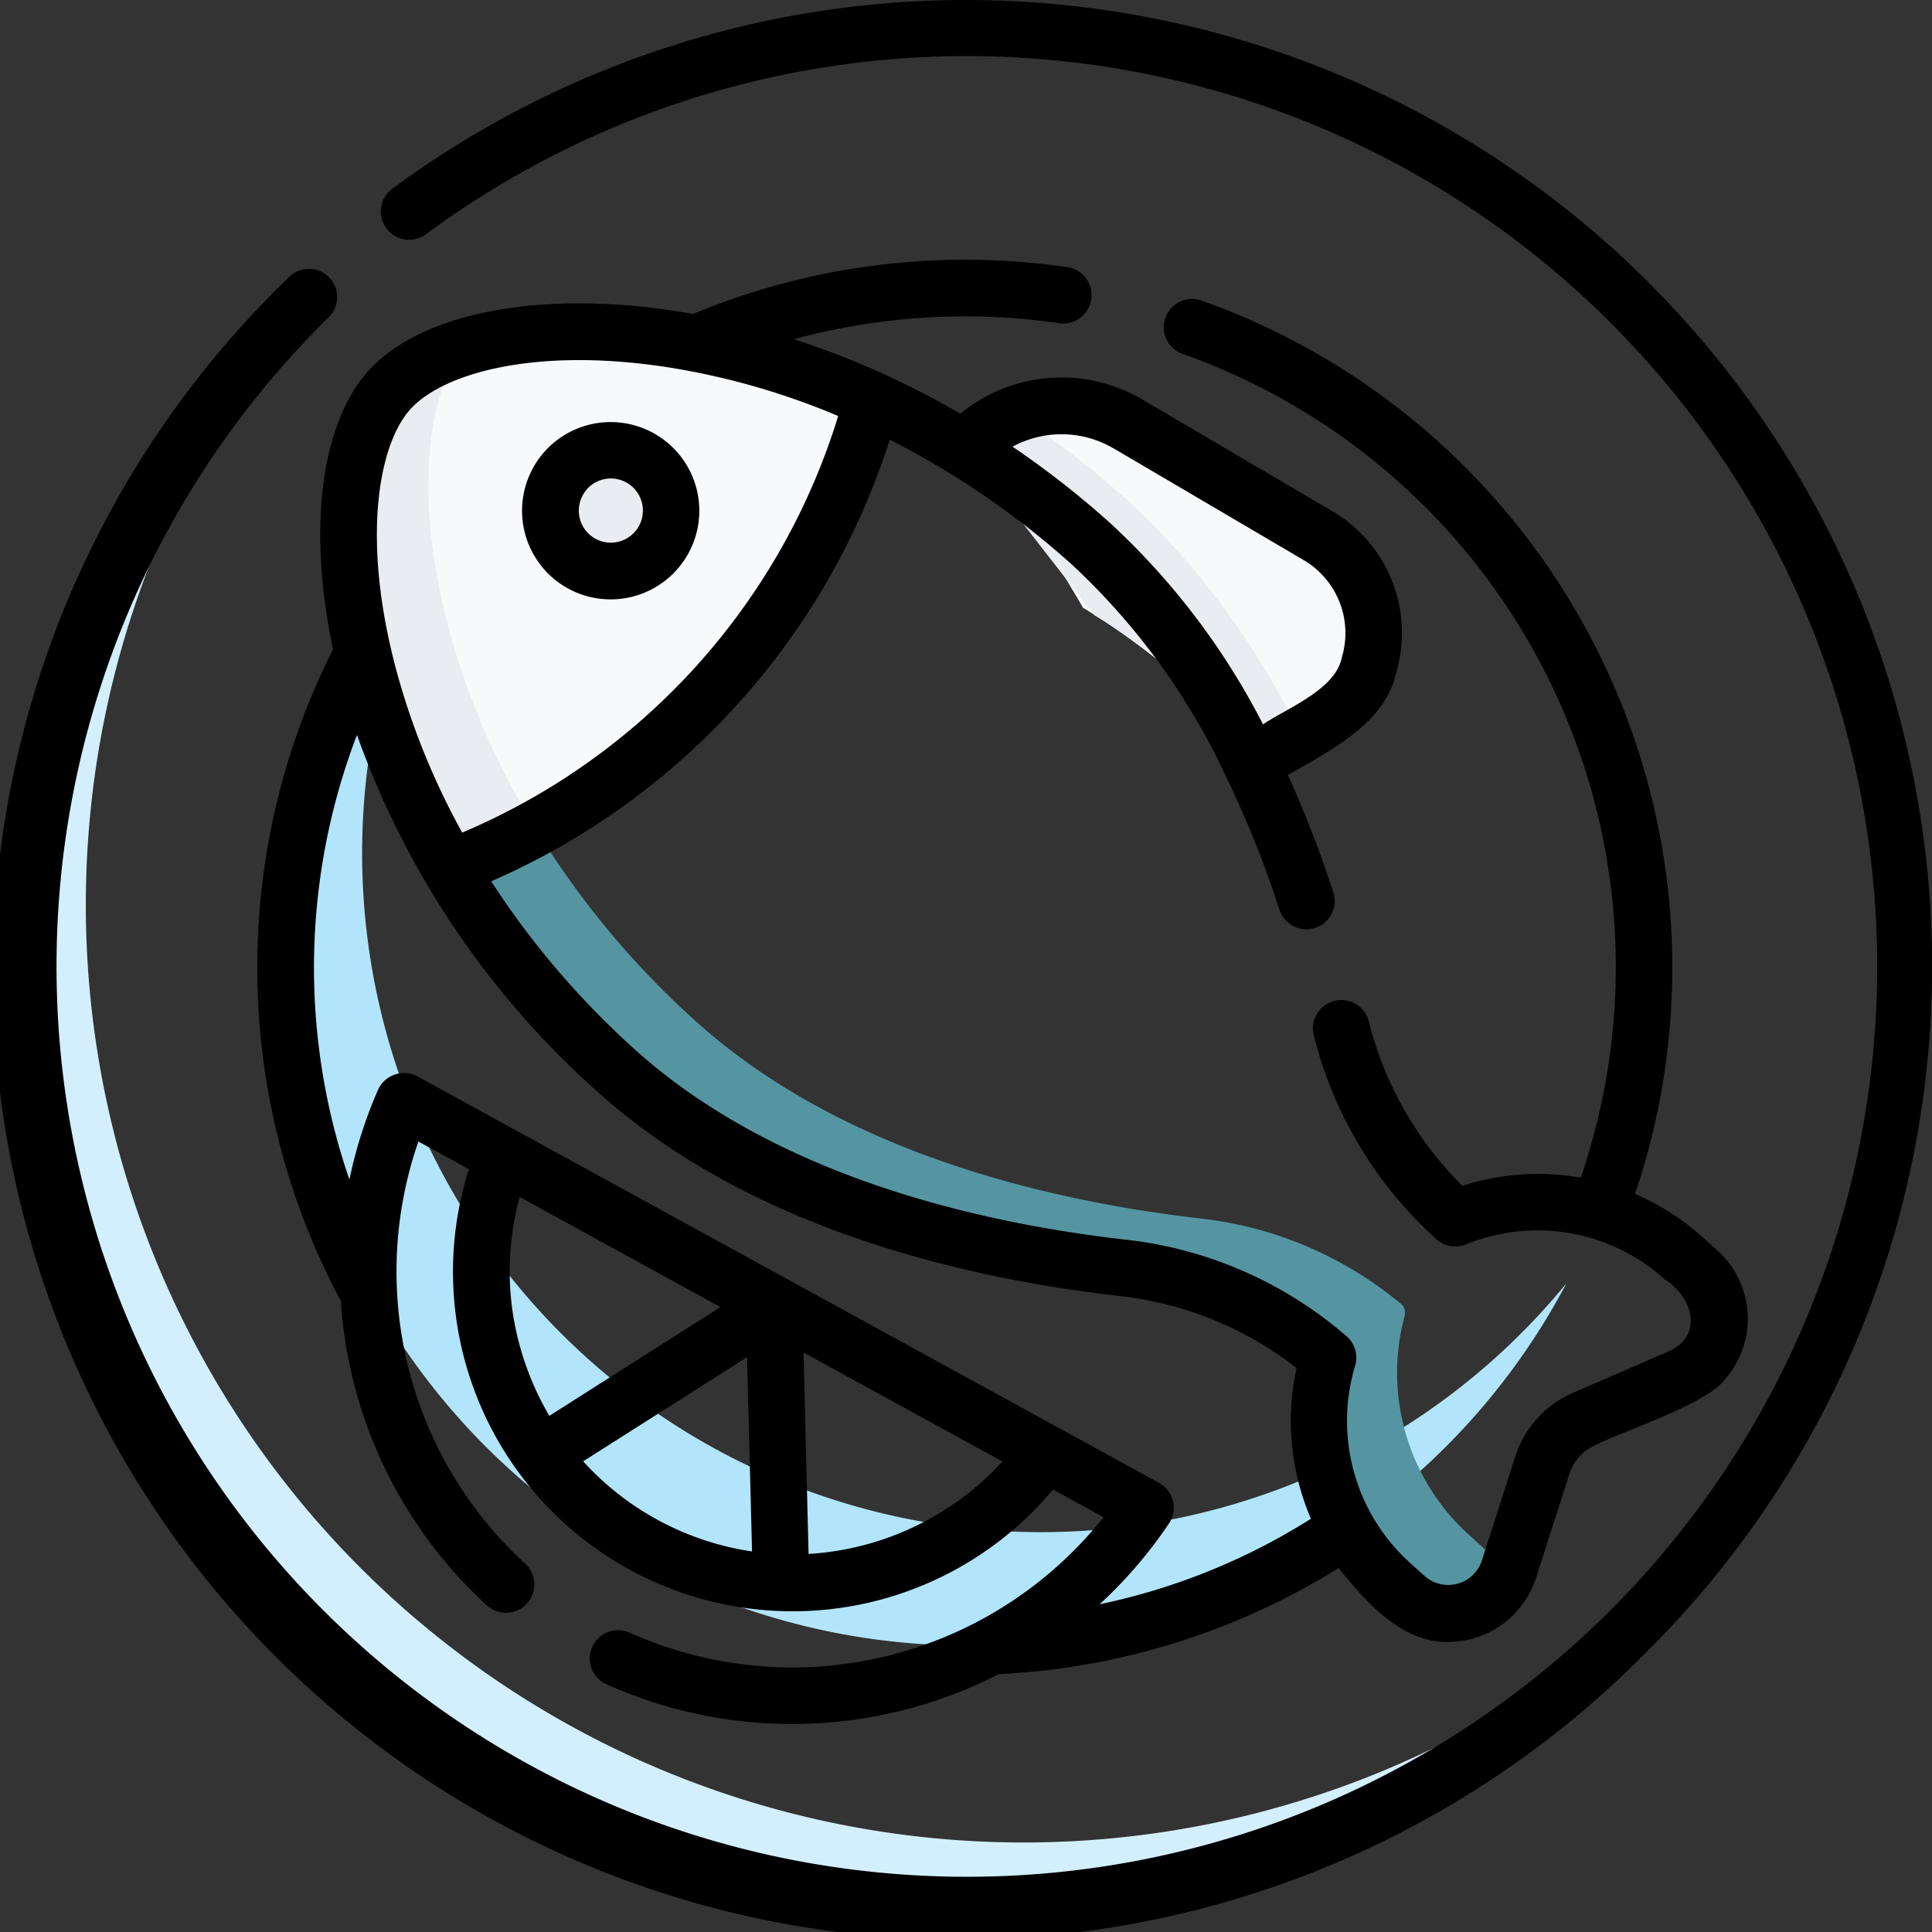 <svg id="thit_ca_hoi_2" xmlns="http://www.w3.org/2000/svg" width="38.594" height="38.595" viewBox="0 0 38.594 38.595">
  <rect x="0" y="0" width="38.594" height="38.595" fill="#333333" stroke="none"/>
  <g id="Group_3489" data-name="Group 3489" transform="translate(0.565 5.894)">
    <path id="Path_23130" data-name="Path 23130" d="M40.449,103.791a18.732,18.732,0,1,1-27.3-25.6,18.732,18.732,0,0,0,27.3,25.6Z" transform="translate(-7.5 -78.19)" fill="#d3effd"/>
    <path id="Path_23131" data-name="Path 23131" d="M101.562,156.84a13.565,13.565,0,1,1-22.48-14.94,13.563,13.563,0,0,0,22.48,14.94Z" transform="translate(-70.836 -137.098)" fill="#b2e5fb"/>
    <path id="Path_23132" data-name="Path 23132" d="M263.765,112.7a1.851,1.851,0,0,1-.822,1.047l-1.511.937c-.789-1.633-3.382-3.161-3.382-3.161s-1.5-2.643-2.36-3.172a2.607,2.607,0,0,1,3.261-.5l3.8,2.241A2.262,2.262,0,0,1,263.765,112.7Z" transform="translate(-236.981 -105.277)" fill="#f7f9fa"/>
    <path id="Path_23133" data-name="Path 23133" d="M262.394,116.151l-.962.6a9.246,9.246,0,0,0-3.155-3.011l-2.586-3.323a2.606,2.606,0,0,1,1.015-.693h0a18.588,18.588,0,0,1,2.266,1.747A15.35,15.35,0,0,1,262.394,116.151Z" transform="translate(-236.981 -107.343)" fill="#e9edf1"/>
    <path id="Path_23135" data-name="Path 23135" d="M140.117,232.405l-.029.09a1.829,1.829,0,0,1-.28.508l0,0a1.268,1.268,0,0,1-1.791.093l-.29-.262a4.369,4.369,0,0,1-1.294-4.386.23.23,0,0,0-.071-.235,7.566,7.566,0,0,0-3.991-1.706c-3.189-.368-7.237-1.366-10.1-3.943a17.209,17.209,0,0,1-3.349-4.1c.285-.11.182-.726.458-.854s.959.218,1.238.064a17.25,17.25,0,0,0,3.236,3.91c2.861,2.577,6.908,3.575,10.1,3.943a7.565,7.565,0,0,1,3.991,1.706.23.23,0,0,1,.071.235,4.369,4.369,0,0,0,1.294,4.386l.29.262A1.257,1.257,0,0,0,140.117,232.405Z" transform="translate(-110.521 -207.078)" fill="#5595a2"/>
    <path id="Path_23136" data-name="Path 23136" d="M113.771,89.059a14.056,14.056,0,0,1-8.477,9.3c-2.341-4.006-.354-10.162.279-10.361C107.473,87.4,110.581,87.6,113.771,89.059Z" transform="translate(-96.894 -86.969)" fill="#f7f9fa"/>
    <path id="Path_23137" data-name="Path 23137" d="M96.182,101.368a13.872,13.872,0,0,1-1.7.79A13.792,13.792,0,0,1,92.5,95.676a4.5,4.5,0,0,1,.814-3.033,3.3,3.3,0,0,1,1.477-.853C93.6,93.346,93.8,97.414,96.182,101.368Z" transform="translate(-86.087 -90.765)" fill="#e9edf1"/>
    <ellipse id="Ellipse_51" data-name="Ellipse 51" cx="1.206" cy="1.206" rx="1.206" ry="1.206" transform="translate(10.439 3.083)" fill="#e9edf1"/>
  </g>
  <g id="Group_3490" data-name="Group 3490">
    <path id="Path_23141" data-name="Path 23141" d="M32.943,5.652A19.3,19.3,0,0,0,7.837,3.77a.565.565,0,0,0,.672.909,18.185,18.185,0,1,1-1.97,1.685.565.565,0,1,0-.794-.8,19.3,19.3,0,1,0,27.2,27.383,19.3,19.3,0,0,0,0-27.291Z"/>
    <path id="Path_23142" data-name="Path 23142" d="M69.7,76.649a14.115,14.115,0,0,0,.157,13.018,9.041,9.041,0,0,0,2.917,6.079.565.565,0,0,0,.764-.834,7.916,7.916,0,0,1-2.132-8.432l1.008.552a6.783,6.783,0,0,0,11.67,6.4l1.009.553a7.944,7.944,0,0,1-9.466,2.307.565.565,0,1,0-.465,1.03A9.061,9.061,0,0,0,83,97.12c.343-.017.689-.046,1.03-.087A14.164,14.164,0,0,0,89.79,95c.562.7,1.3,1.547,2.289,1.473A1.847,1.847,0,0,0,93.731,95.2l.667-2.078a.942.942,0,0,1,.523-.577c.512-.267,2.223-.823,2.572-1.3a1.833,1.833,0,0,0-.139-2.589l-.29-.261a4.973,4.973,0,0,0-1.354-.868,14.137,14.137,0,0,0-8.659-17.846.565.565,0,0,0-.38,1.065,12.995,12.995,0,0,1,7.955,16.456,4.919,4.919,0,0,0-2.365.163,7.018,7.018,0,0,1-1.868-3.282.565.565,0,0,0-1.1.277,8.137,8.137,0,0,0,2.452,4.075.565.565,0,0,0,.589.1,3.788,3.788,0,0,1,3.97.7c.542.344.787,1.091.1,1.428l-1.936.839a2.073,2.073,0,0,0-1.15,1.268l-.667,2.078a.708.708,0,0,1-1.143.313l-.29-.261a3.823,3.823,0,0,1-1.1-3.939.566.566,0,0,0-.171-.591,8.093,8.093,0,0,0-4.411-1.929c-2.911-.331-6.973-1.256-9.79-3.785a16.841,16.841,0,0,1-2.886-3.374,14.394,14.394,0,0,0,7.962-8.822,16.84,16.84,0,0,1,3.636,2.493,13.617,13.617,0,0,1,3.074,4.221l.006.012a20.987,20.987,0,0,1,1.069,2.665.565.565,0,1,0,1.075-.352,22.668,22.668,0,0,0-.906-2.338c.807-.475,1.925-1.014,2.154-2.017a2.818,2.818,0,0,0-1.273-3.259l-3.8-2.234a3.184,3.184,0,0,0-3.625.29,17.026,17.026,0,0,0-3.325-1.488,13.056,13.056,0,0,1,5.3-.32.565.565,0,1,0,.164-1.119,14.168,14.168,0,0,0-7.48.935c-.122-.022-.243-.042-.365-.061-2.737-.417-5.085.045-6.127,1.206C69.449,72.16,69.195,74.249,69.7,76.649ZM73.43,87.588l4.01,2.2-3.418,2.172a5.691,5.691,0,0,1-.562-1.3A5.588,5.588,0,0,1,73.43,87.588Zm1.265,5.282,3.276-2.081.1,3.88a5.674,5.674,0,0,1-3.373-1.8ZM79.2,94.719l-.1-4.024,3.973,2.177A5.715,5.715,0,0,1,79.2,94.719ZM75,85.5c3.039,2.729,7.343,3.718,10.418,4.067a6.974,6.974,0,0,1,3.53,1.439,4.962,4.962,0,0,0,.287,3.01,12.774,12.774,0,0,1-4.221,1.708A9.014,9.014,0,0,0,86.4,94.11a.565.565,0,0,0-.2-.811l-1.994-1.093h0l-2.943-1.613L71.389,85.18a.569.569,0,0,0-.79.269,9.032,9.032,0,0,0-.571,1.792,13.016,13.016,0,0,1,.151-8.883A17.349,17.349,0,0,0,75,85.5ZM85.286,72.629l3.8,2.234a1.691,1.691,0,0,1,.764,1.956c-.128.637-1.1,1.008-1.572,1.328a14.376,14.376,0,0,0-3.063-4.03A18.1,18.1,0,0,0,83.275,72.6a2.049,2.049,0,0,1,2.011.031Zm-14.041-.776c.638-.711,2.467-1.247,5.115-.844a14.579,14.579,0,0,1,3.432.978,13.259,13.259,0,0,1-7.511,8.322,14.566,14.566,0,0,1-1.326-3.28C70.269,74.439,70.607,72.563,71.245,71.852Z" transform="translate(-63.048 -63.677)"/>
    <path id="Path_23143" data-name="Path 23143" d="M139,114.936a1.771,1.771,0,1,0-.135-2.5A1.774,1.774,0,0,0,139,114.936Zm.707-1.746a.641.641,0,1,1,.049.9A.641.641,0,0,1,139.711,113.19Z" transform="translate(-127.985 -103.416)"/>
  </g>
</svg>

